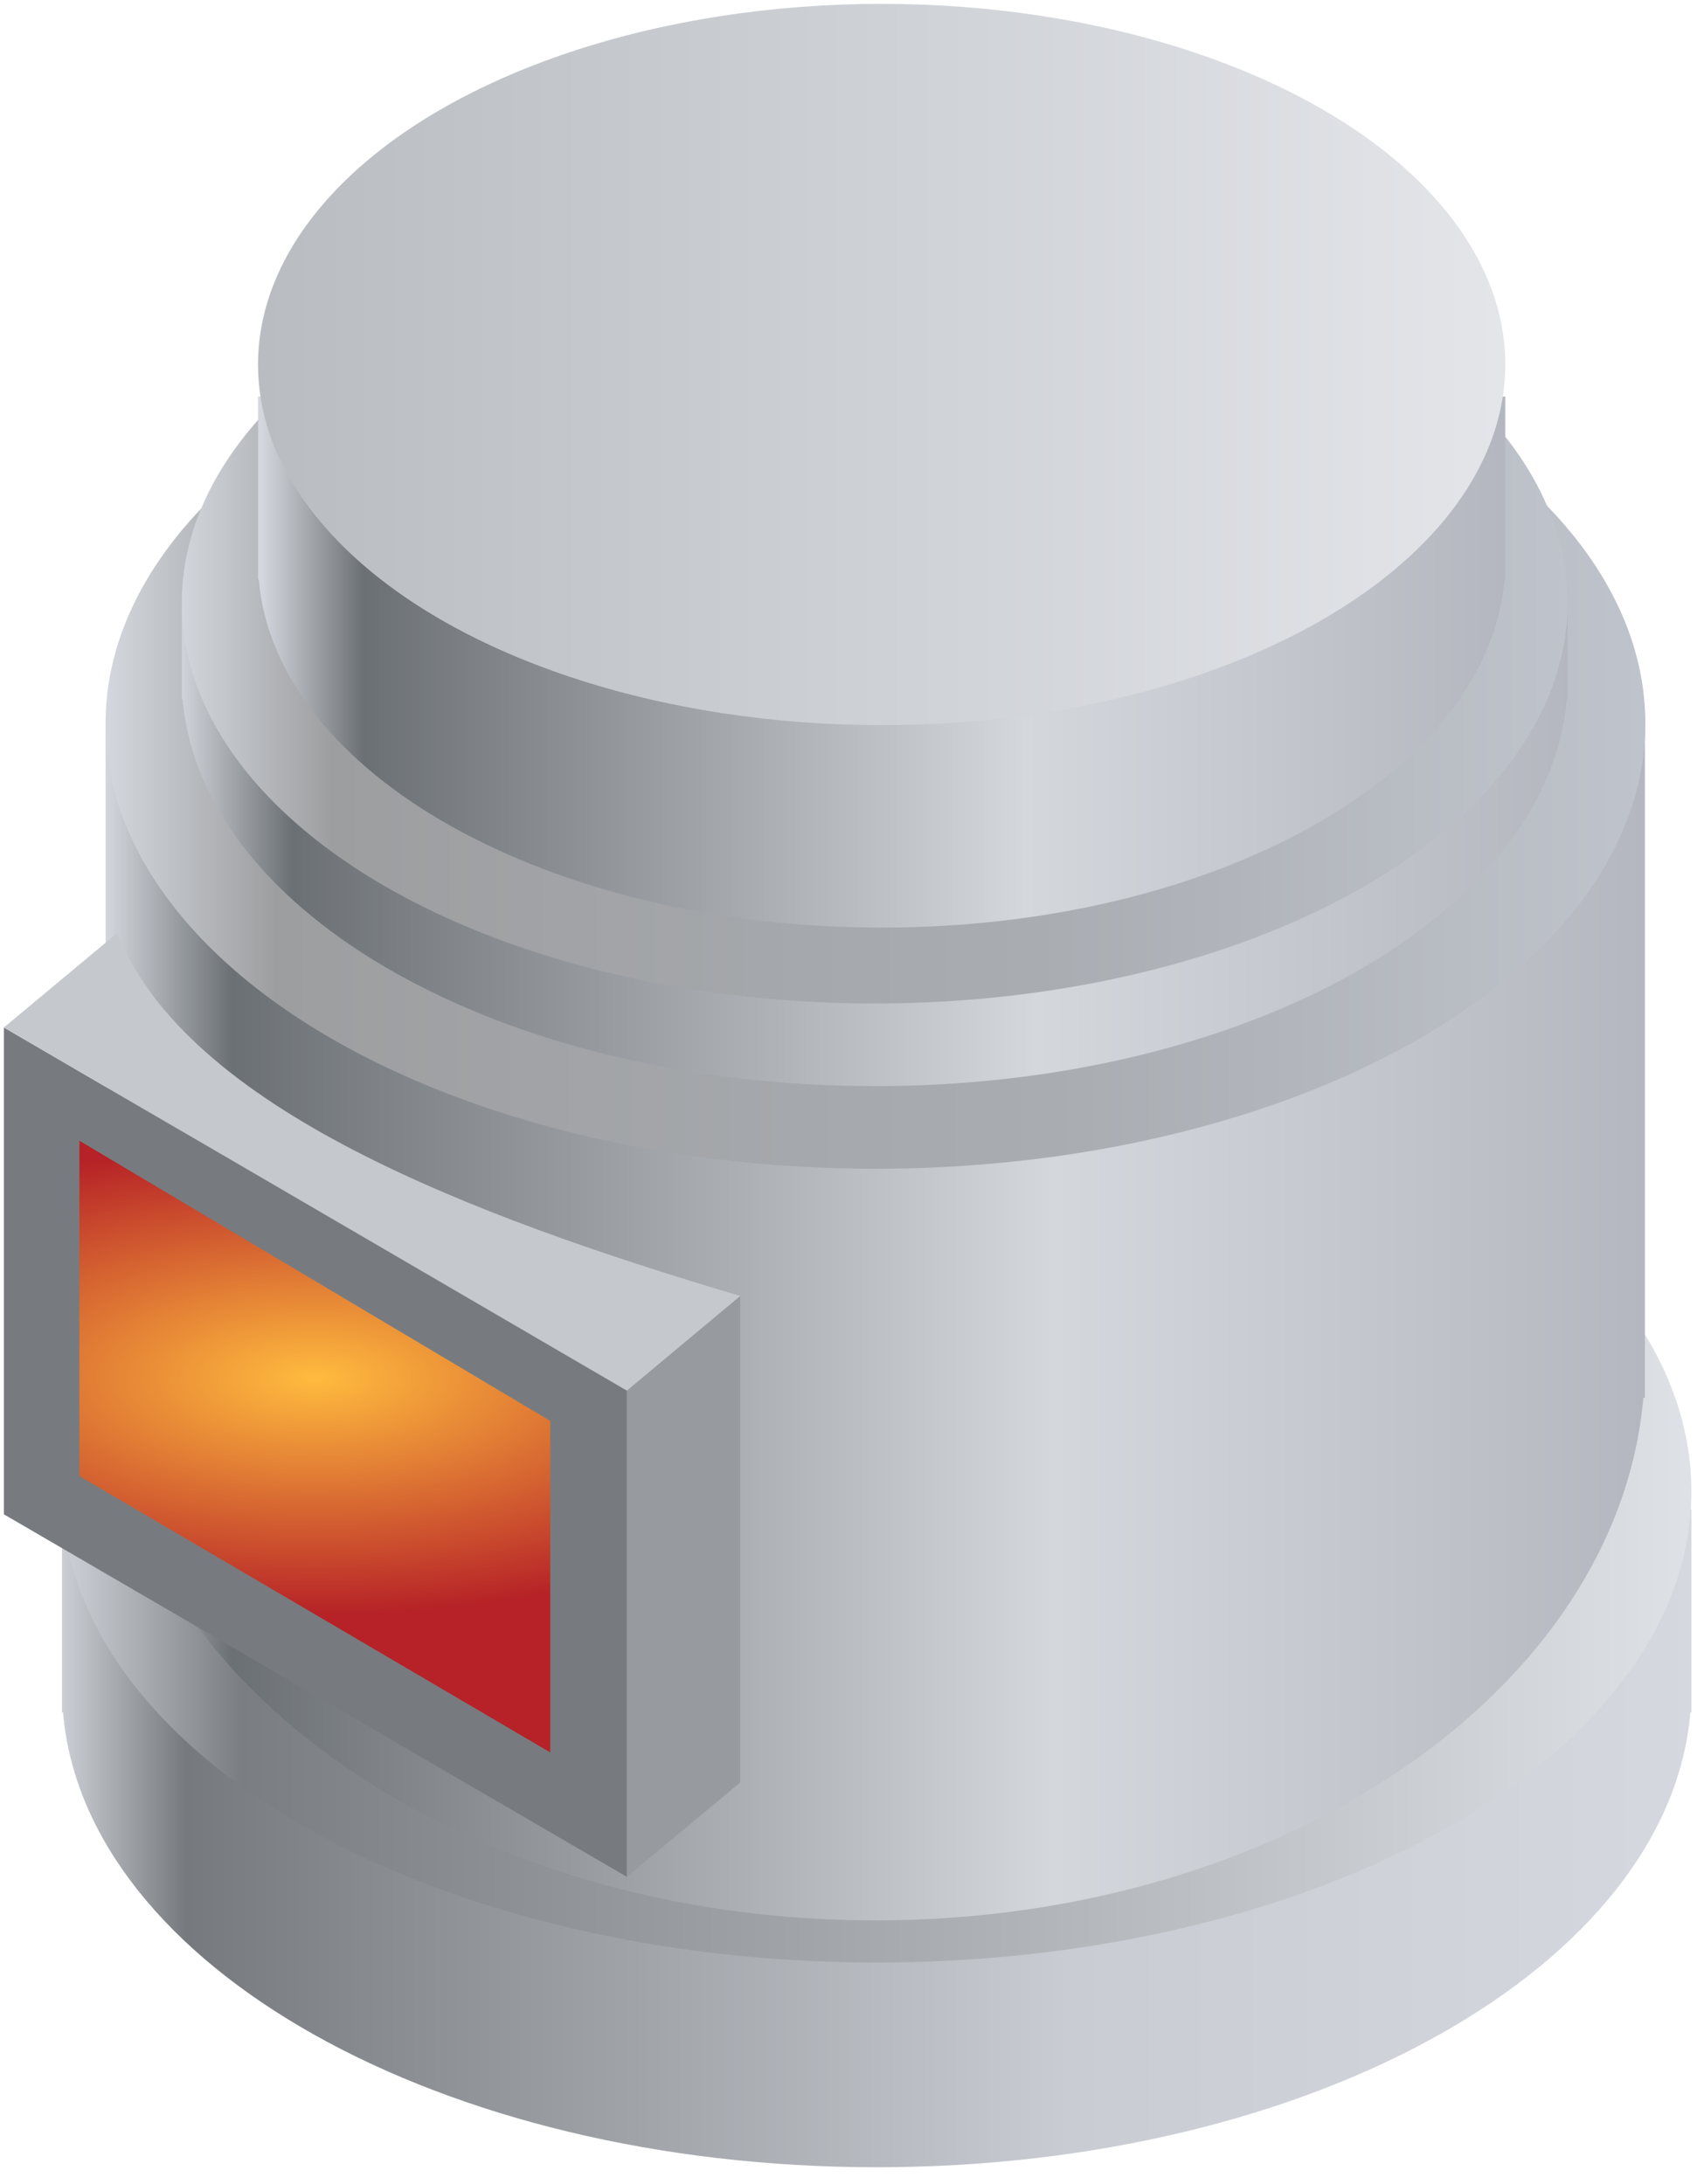 <?xml version="1.0" encoding="UTF-8"?>
<svg width="220px" height="282px" viewBox="0 0 220 282" version="1.1" xmlns="http://www.w3.org/2000/svg" xmlns:xlink="http://www.w3.org/1999/xlink">
    <title>精炼炉</title>
    <defs>
        <linearGradient x1="100%" y1="50%" x2="0%" y2="50%" id="linearGradient-1">
            <stop stop-color="#D5D8DF" offset="0%"></stop>
            <stop stop-color="#C9CCD2" offset="38.427%"></stop>
            <stop stop-color="#767A7E" offset="91.748%"></stop>
            <stop stop-color="#D4D8DE" offset="100%"></stop>
        </linearGradient>
        <linearGradient x1="100%" y1="50%" x2="0%" y2="50%" id="linearGradient-2">
            <stop stop-color="#DFE2E6" offset="0%"></stop>
            <stop stop-color="#7A7E82" offset="88.416%"></stop>
            <stop stop-color="#D4D8DE" offset="100%"></stop>
        </linearGradient>
        <linearGradient x1="100%" y1="50%" x2="0%" y2="50%" id="linearGradient-3">
            <stop stop-color="#B4B7BF" offset="0%"></stop>
            <stop stop-color="#D4D7DC" offset="38.427%"></stop>
            <stop stop-color="#6B7074" offset="91.748%"></stop>
            <stop stop-color="#D4D8DE" offset="100%"></stop>
        </linearGradient>
        <linearGradient x1="100%" y1="50%" x2="0%" y2="50%" id="linearGradient-4">
            <stop stop-color="#BFC3CB" offset="0%"></stop>
            <stop stop-color="#A9ADB2" offset="38.427%"></stop>
            <stop stop-color="#9D9EA0" offset="88.885%"></stop>
            <stop stop-color="#D4D8DE" offset="100%"></stop>
        </linearGradient>
        <linearGradient x1="100%" y1="50%" x2="0%" y2="50%" id="linearGradient-5">
            <stop stop-color="#B4B7BF" offset="0%"></stop>
            <stop stop-color="#D4D7DC" offset="38.427%"></stop>
            <stop stop-color="#6B7074" offset="91.748%"></stop>
            <stop stop-color="#D4D8DE" offset="100%"></stop>
        </linearGradient>
        <linearGradient x1="100%" y1="50%" x2="0%" y2="50%" id="linearGradient-6">
            <stop stop-color="#BFC3CB" offset="0%"></stop>
            <stop stop-color="#A9ADB2" offset="38.427%"></stop>
            <stop stop-color="#9D9EA0" offset="88.885%"></stop>
            <stop stop-color="#D4D8DE" offset="100%"></stop>
        </linearGradient>
        <linearGradient x1="100%" y1="50%" x2="0%" y2="50%" id="linearGradient-7">
            <stop stop-color="#B4B7BF" offset="0%"></stop>
            <stop stop-color="#D4D7DC" offset="38.427%"></stop>
            <stop stop-color="#6B7074" offset="91.748%"></stop>
            <stop stop-color="#D4D8DE" offset="100%"></stop>
        </linearGradient>
        <linearGradient x1="100%" y1="50%" x2="0%" y2="50%" id="linearGradient-8">
            <stop stop-color="#E3E5E9" offset="0%"></stop>
            <stop stop-color="#B9BDC2" offset="100%"></stop>
        </linearGradient>
        <radialGradient cx="50%" cy="38.795%" fx="50%" fy="38.795%" r="50.41%" gradientTransform="translate(0.5,0.388),scale(1,0.77),rotate(-90),scale(1,2.395),translate(-0.5,-0.388)" id="radialGradient-9">
            <stop stop-color="#FFBB3E" offset="0%"></stop>
            <stop stop-color="#B62227" offset="100%"></stop>
        </radialGradient>
    </defs>
    <g id="-" stroke="none" stroke-width="1" fill="none" fill-rule="evenodd">
        <g id="画板" transform="translate(-2498, -407)">
            <g id="精炼炉" transform="translate(2498.5, 407.5)">
                <g id="底部" transform="translate(7.5, 131.25)">
                    <path d="M105.188,24.375 C149.396,24.375 187.235,40.418 202.797,63.146 L210.375,63.146 L210.375,89.396 L210.241,89.397 C207.456,122.107 161.487,148.125 105.188,148.125 C48.888,148.125 2.919,122.107 0.134,89.397 L0,89.396 L0,63.146 L7.578,63.146 C23.14,40.418 60.979,24.375 105.188,24.375 Z" id="形状结合" fill="url(#linearGradient-1)"></path>
                    <ellipse id="椭圆形" fill="url(#linearGradient-2)" cx="105.188" cy="60.844" rx="105.188" ry="60.844"></ellipse>
                </g>
                <path d="M211.875,93.75 L211.875,180 L211.669,180.001 C208.343,217.684 165.215,247.5 112.5,247.5 C59.785,247.5 16.657,217.684 13.331,180.001 L13.125,180 L13.125,93.75 L211.875,93.75 Z" id="主体" fill="url(#linearGradient-3)"></path>
                <g id="3层" transform="translate(13.125, 35.437)" fill="url(#linearGradient-4)">
                    <ellipse id="椭圆形" cx="99.402" cy="57.497" rx="99.402" ry="57.497"></ellipse>
                </g>
                <g id="2层" transform="translate(22.969, 25.594)">
                    <path d="M89.462,8.918 C133.573,8.918 170.227,27.698 177.58,52.406 L178.924,52.406 L178.924,64.219 L178.81,64.219 C176.442,92.039 137.345,114.168 89.462,114.168 C41.579,114.168 2.482,92.039 0.114,64.219 L9.79216663e-14,64.219 L9.79216663e-14,52.406 L1.344,52.406 C8.697,27.698 45.351,8.918 89.462,8.918 Z" id="形状结合" fill="url(#linearGradient-5)"></path>
                    <ellipse id="椭圆形" fill="url(#linearGradient-6)" cx="89.462" cy="51.748" rx="89.462" ry="51.748"></ellipse>
                </g>
                <g id="1层" transform="translate(32.812, 0)">
                    <path d="M80.516,24.564 C112.016,24.564 139.291,35.205 152.52,50.709 L161.032,50.71 L161.032,74.335 L160.929,74.335 C158.797,99.373 123.61,119.289 80.516,119.289 C37.421,119.289 2.234,99.373 0.102,74.335 L0,74.335 L0,50.71 L8.512,50.709 C21.741,35.205 49.016,24.564 80.516,24.564 Z" id="形状结合" fill="url(#linearGradient-7)"></path>
                    <ellipse id="椭圆形" fill="url(#linearGradient-8)" cx="80.516" cy="46.573" rx="80.516" ry="46.573"></ellipse>
                </g>
                <g id="窗口" transform="translate(0, 120)">
                    <polygon id="路径-9" fill="#777B7F" points="0 12.188 80.438 59.079 80.438 121.875 0 75.057"></polygon>
                    <polygon id="路径-9" fill="url(#radialGradient-9)" points="9.75 26.813 70.545 62.997 70.545 105.809 9.75 70.122"></polygon>
                    <polygon id="路径-17" fill="#979BA0" points="80.438 121.875 95.063 109.688 95.063 46.861 80.438 59.079"></polygon>
                    <path d="M14.625,0 L0,12.188 L80.438,59.079 L95.063,46.861 C60.033,36.442 23.673,22.588 14.625,0 Z" id="路径-32" fill="#C5C8CD"></path>
                </g>
            </g>
        </g>
    </g>
</svg>